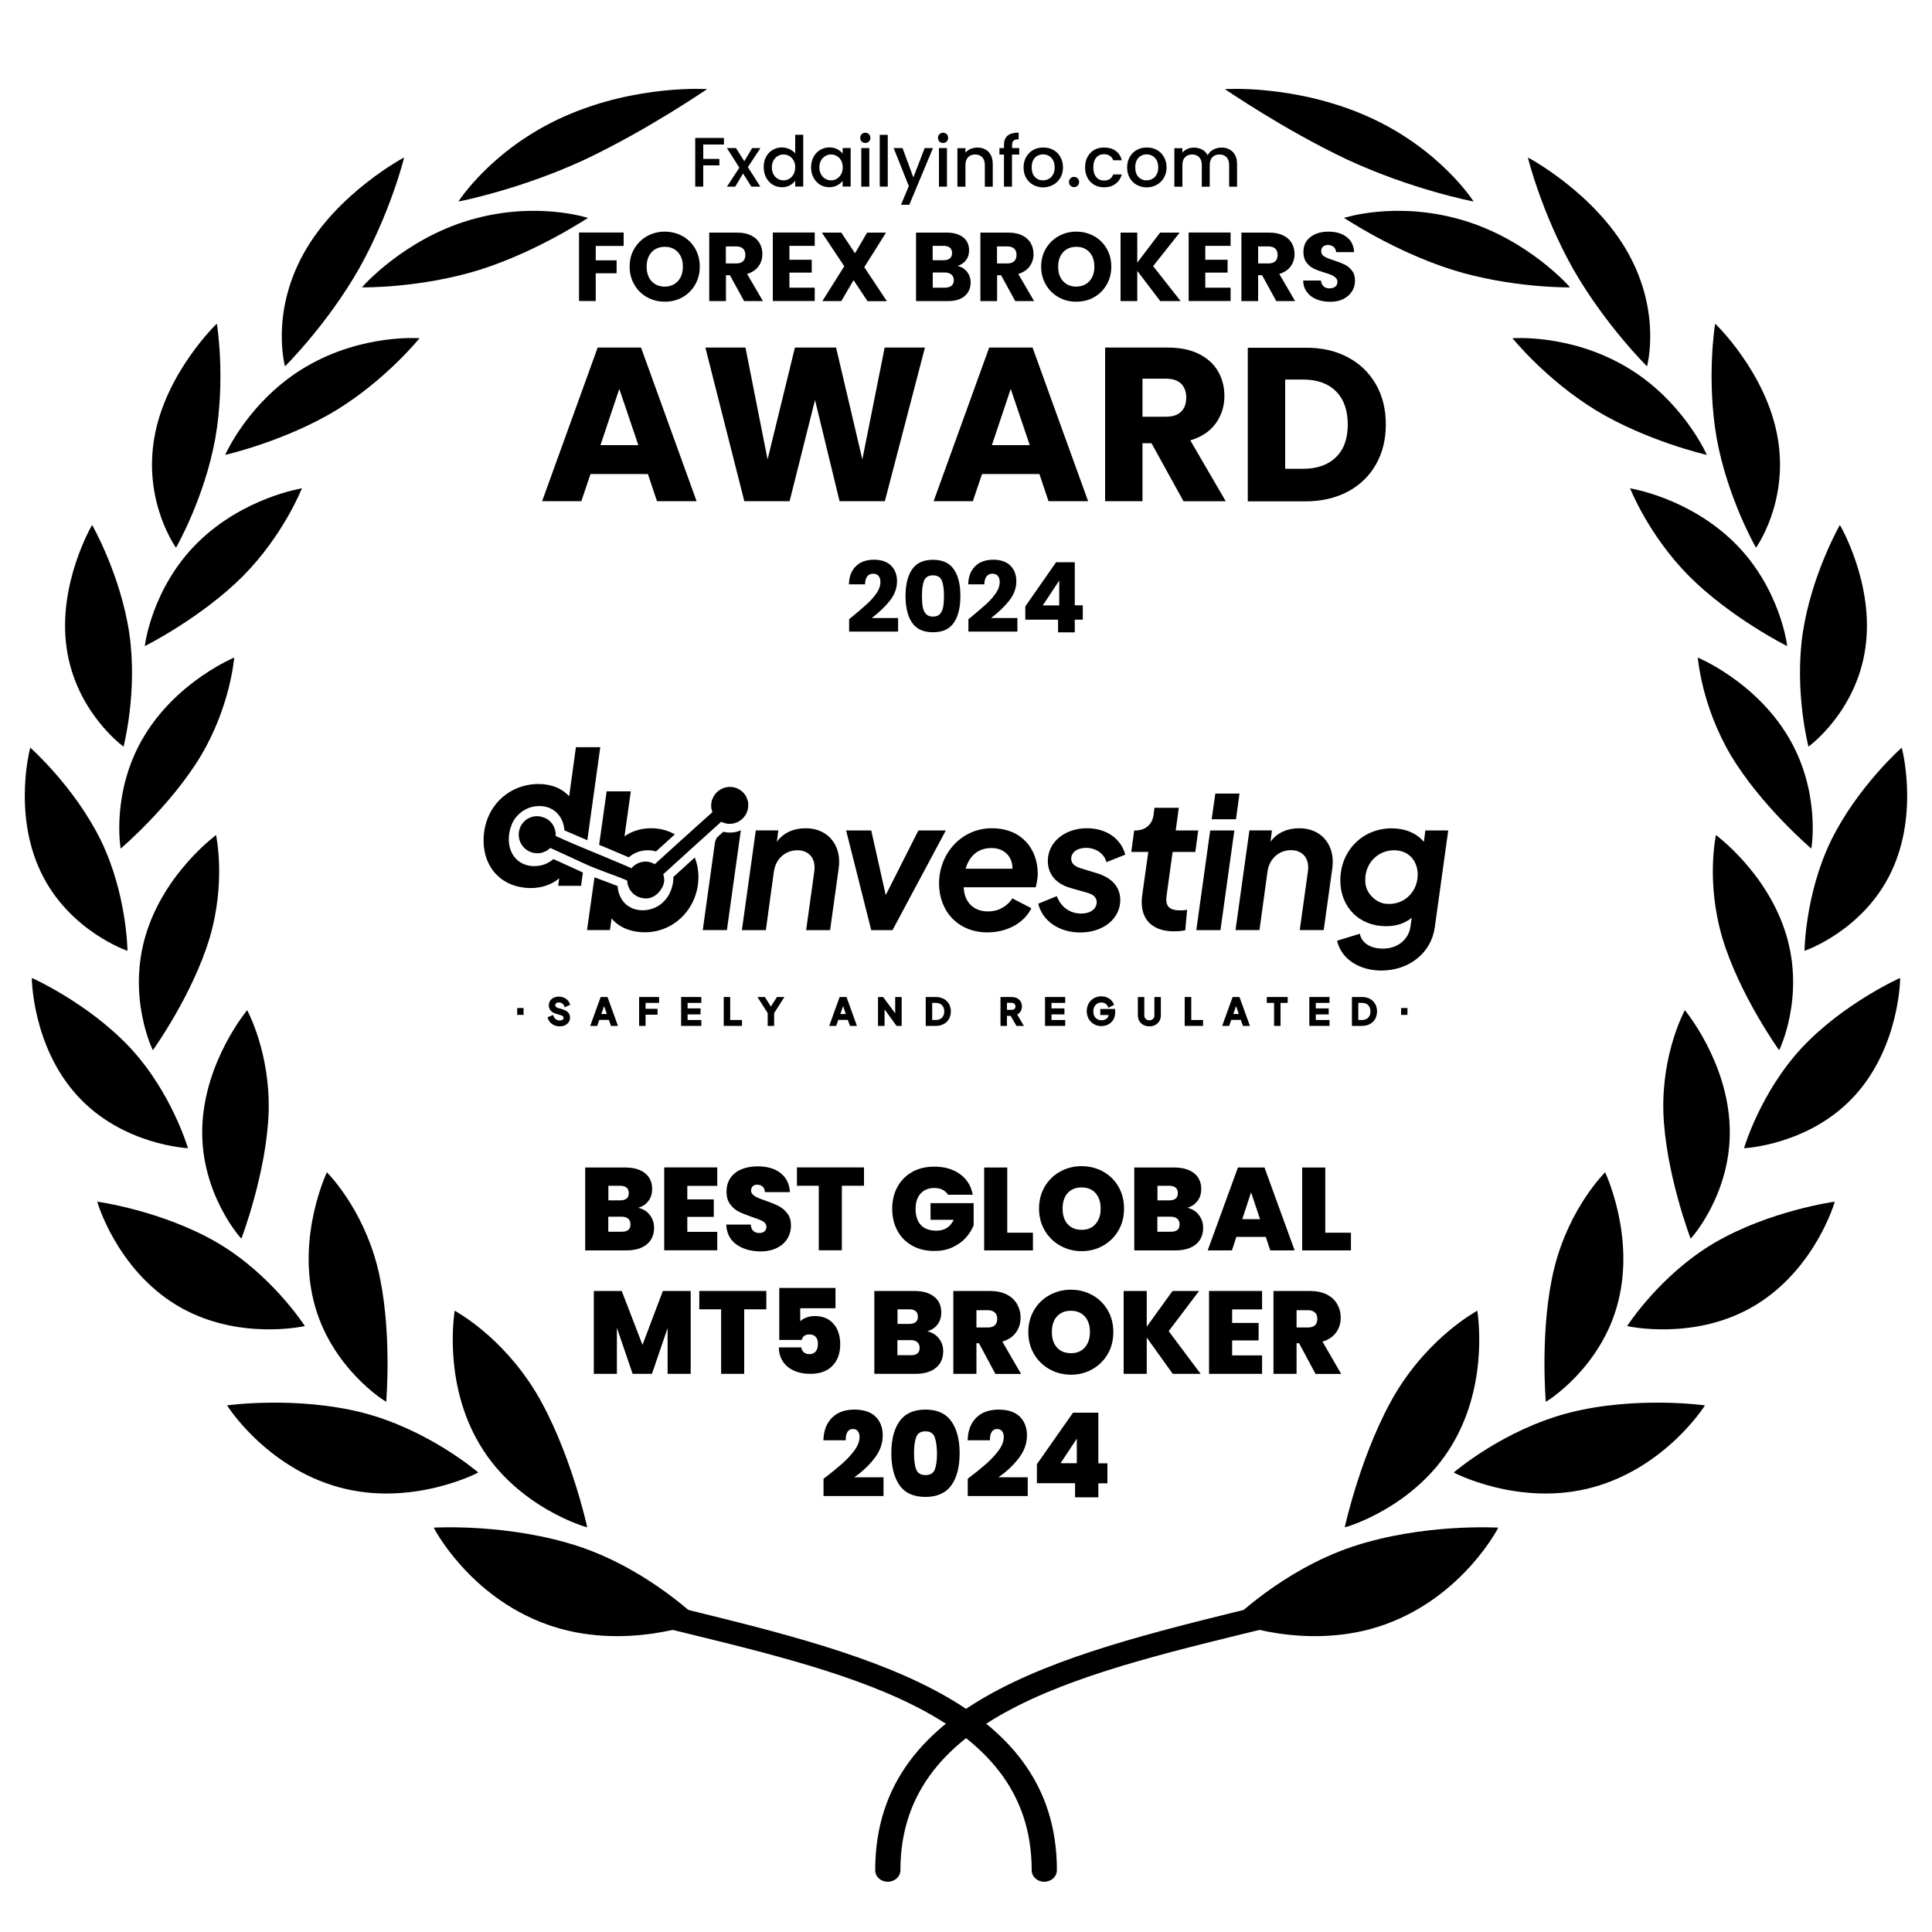 <svg version="1.1" xmlns="http://www.w3.org/2000/svg" xmlns:xlink="http://www.w3.org/1999/xlink"
	x="0px" y="0px"
	viewBox="0 0 200 200" style="enable-background:new 0 0 200 200;" xml:space="preserve">
	
	<g id="Capa_2">
	</g>
	<g id="Capa_1">
		<g>
			<g>
				<g>
					<g>
						<path d="M60.06,160.13c7.28,2.47,12.44,7.66,12.51,7.73c0.07,0-7.95,3.21-16.01,0.28c-8.08-2.93-11.72-10.08-11.66-10
						C44.95,158.14,52.72,157.67,60.06,160.13z" />
						<path d="M49.67,149.55c3.89,6.56,11.18,8.62,11.12,8.55c0-0.03-1.77-8.06-5.33-13.99c-3.6-5.9-8.33-8.37-8.39-8.43
						C47.09,135.64,45.76,143.01,49.67,149.55z" />
						<path d="M37.54,146.24c6.85,1.77,11.9,6.14,11.97,6.19c0.06-0.01-6.85,3.62-14.42,1.53c-7.59-2.08-11.65-8.54-11.58-8.48
						C23.55,145.48,30.64,144.49,37.54,146.24z" />
						<path d="M32.47,134.69c1.71,6.93,7.54,10.49,7.51,10.41c0-0.03,0.66-7.65-0.9-13.93c-1.6-6.26-5.21-9.76-5.24-9.82
						C33.86,121.32,30.75,127.79,32.47,134.69z" />
						<path d="M22.51,128.65c5.69,3.36,9,8.57,9.05,8.62c0.05,0-7.04,1.62-13.28-2.16c-6.25-3.78-8.25-10.78-8.21-10.71
						C10.1,124.4,16.77,125.31,22.51,128.65z" />
						<path d="M20.94,116.69c-0.23,6.88,4.07,11.61,4.05,11.53c0.01-0.03,2.61-6.85,2.82-13.09c0.17-6.23-2.21-10.49-2.22-10.56
						C25.62,104.54,21.16,109.83,20.94,116.69z" />
						<path d="M13.48,108.47c4.3,4.64,5.95,10.32,5.98,10.39c0.05,0.01-6.77-0.29-11.45-5.43c-4.7-5.14-4.73-12.27-4.71-12.19
						C3.32,101.24,9.14,103.84,13.48,108.47z" />
						<path d="M15.09,96.78c-1.96,6.47,0.74,12.01,0.74,11.93c0.02-0.02,4.11-5.74,5.87-11.61c1.73-5.87,0.66-10.59,0.67-10.66
						C22.41,86.42,17.03,90.32,15.09,96.78z" />
						<path d="M10.44,86.99c2.7,5.56,2.75,11.38,2.76,11.44c0.04,0.02-6.06-2.04-8.97-8.15C1.3,84.17,3.13,77.33,3.14,77.4
						C3.16,77.42,7.7,81.43,10.44,86.99z" />
						<path d="M14.93,76.19c-3.47,5.73-2.45,11.72-2.43,11.65c0.02-0.02,5.17-4.4,8.3-9.61c3.09-5.21,3.42-10.1,3.45-10.16
						C24.29,68.05,18.38,70.47,14.93,76.19z" />
						<path d="M13.38,65.52c0.89,6.09-0.58,11.71-0.59,11.77c0.03,0.03-4.94-3.54-5.89-10.19c-0.97-6.66,2.66-12.82,2.64-12.75
						C9.55,54.38,12.45,59.42,13.38,65.52z" />
						<path d="M20.46,56.17c-4.78,4.71-5.5,10.77-5.46,10.71c0.03-0.01,5.84-2.93,10.14-7.23c4.26-4.31,6.07-9.04,6.12-9.1
						C31.3,50.55,25.23,51.47,20.46,56.17z" />
						<path d="M22.29,45.36c-1.11,6.17-4.04,11.29-4.07,11.34c0.03,0.04-3.42-4.7-2.24-11.41c1.16-6.72,6.5-11.84,6.47-11.78
						C22.46,33.54,23.37,39.17,22.29,45.36z" />
						<path d="M31.7,37.95c-5.91,3.45-8.43,9.19-8.38,9.14c0.03-0.01,6.13-1.4,11.43-4.59c5.25-3.21,8.63-7.45,8.69-7.49
						C43.5,35.03,37.6,34.5,31.7,37.95z" />
						<path d="M37.17,27.81c-3.29,5.77-7.62,10.07-7.67,10.11c0.02,0.04-1.54-5.43,1.94-11.69c3.47-6.27,10.44-9.97,10.39-9.92
						C41.84,16.34,40.42,22.01,37.17,27.81z" />
						<path d="M60.54,16.52c-6.71,3.11-13,4.33-13.08,4.34c-0.04,0.05,3.44-5.47,10.97-8.81c7.52-3.34,14.86-2.82,14.77-2.82
						C73.15,9.24,67.21,13.36,60.54,16.52z" />
						<path d="M48.66,22.77c-6.88,2-11.25,7.01-11.18,6.98c0.04,0,6.07,0.09,12.21-1.83c6.09-1.94,11.11-5.35,11.18-5.36
						C60.92,22.58,55.51,20.76,48.66,22.77z" />
					</g>
					<g>
						<path d="M108.1,194.8c-0.72,0-1.3-0.53-1.3-1.19c0-16.51-19.65-20.58-38.87-25.3c-0.69-0.17-1.11-0.82-0.92-1.46
						c0.19-0.63,0.9-1.01,1.6-0.84c20.18,4.96,40.8,9.48,40.8,27.6C109.4,194.27,108.82,194.8,108.1,194.8z" />
					</g>
				</g>
				<g>
					<g>
						<path d="M139.94,160.13c-7.28,2.47-12.44,7.66-12.51,7.73c-0.07,0,7.95,3.21,16.01,0.28c8.08-2.93,11.72-10.08,11.66-10
						C155.05,158.14,147.28,157.67,139.94,160.13z" />
						<path d="M150.33,149.55c-3.89,6.56-11.18,8.62-11.12,8.55c0-0.03,1.77-8.06,5.33-13.99c3.6-5.9,8.33-8.37,8.39-8.43
						C152.91,135.64,154.24,143.01,150.33,149.55z" />
						<path d="M162.46,146.24c-6.85,1.77-11.9,6.14-11.97,6.19c-0.06-0.01,6.85,3.62,14.42,1.53c7.59-2.08,11.65-8.54,11.58-8.48
						C176.45,145.48,169.36,144.49,162.46,146.24z" />
						<path d="M167.53,134.69c-1.71,6.93-7.54,10.49-7.51,10.41c0-0.03-0.66-7.65,0.9-13.93c1.6-6.26,5.21-9.76,5.24-9.82
						C166.14,121.32,169.25,127.79,167.53,134.69z" />
						<path d="M177.49,128.65c-5.69,3.36-9,8.57-9.05,8.62c-0.05,0,7.04,1.62,13.28-2.16c6.25-3.78,8.25-10.78,8.21-10.71
						C189.9,124.4,183.23,125.31,177.49,128.65z" />
						<path d="M179.06,116.69c0.23,6.88-4.07,11.61-4.05,11.53c-0.01-0.03-2.61-6.85-2.82-13.09c-0.17-6.23,2.21-10.49,2.22-10.56
						C174.38,104.54,178.84,109.83,179.06,116.69z" />
						<path d="M186.52,108.47c-4.3,4.64-5.95,10.32-5.98,10.39c-0.05,0.01,6.77-0.29,11.45-5.43c4.7-5.14,4.73-12.27,4.71-12.19
						C196.68,101.24,190.86,103.84,186.52,108.47z" />
						<path d="M184.91,96.78c1.96,6.47-0.74,12.01-0.74,11.93c-0.02-0.02-4.11-5.74-5.87-11.61c-1.73-5.87-0.66-10.59-0.67-10.66
						C177.59,86.42,182.97,90.32,184.91,96.78z" />
						<path d="M189.56,86.99c-2.7,5.56-2.75,11.38-2.76,11.44c-0.04,0.02,6.06-2.04,8.97-8.15c2.93-6.12,1.09-12.96,1.09-12.88
						C196.84,77.42,192.3,81.43,189.56,86.99z" />
						<path d="M185.07,76.19c3.47,5.73,2.45,11.72,2.43,11.65c-0.02-0.02-5.17-4.4-8.3-9.61c-3.09-5.21-3.42-10.1-3.45-10.16
						C175.71,68.05,181.62,70.47,185.07,76.19z" />
						<path d="M186.62,65.52c-0.89,6.09,0.58,11.71,0.59,11.77c-0.03,0.03,4.94-3.54,5.89-10.19c0.97-6.66-2.66-12.82-2.64-12.75
						C190.45,54.38,187.55,59.42,186.62,65.52z" />
						<path d="M179.54,56.17c4.78,4.71,5.5,10.77,5.46,10.71c-0.03-0.01-5.84-2.93-10.14-7.23c-4.26-4.31-6.07-9.04-6.12-9.1
						C168.7,50.55,174.77,51.47,179.54,56.17z" />
						<path d="M177.71,45.36c1.11,6.17,4.04,11.29,4.07,11.34c-0.03,0.04,3.42-4.7,2.24-11.41c-1.16-6.72-6.5-11.84-6.47-11.78
						C177.54,33.54,176.63,39.17,177.71,45.36z" />
						<path d="M168.3,37.95c5.91,3.45,8.43,9.19,8.38,9.14c-0.03-0.01-6.13-1.4-11.43-4.59c-5.25-3.21-8.63-7.45-8.69-7.49
						C156.5,35.03,162.4,34.5,168.3,37.95z" />
						<path d="M162.83,27.81c3.29,5.77,7.62,10.07,7.67,10.11c-0.02,0.04,1.54-5.43-1.94-11.69c-3.47-6.27-10.44-9.97-10.39-9.92
						C158.16,16.34,159.58,22.01,162.83,27.81z" />
						<path d="M139.46,16.52c6.71,3.11,13,4.33,13.08,4.34c0.05,0.05-3.44-5.47-10.97-8.81c-7.52-3.34-14.86-2.82-14.77-2.82
						C126.85,9.24,132.79,13.36,139.46,16.52z" />
						<path d="M151.34,22.77c6.88,2,11.25,7.01,11.18,6.98c-0.04,0-6.07,0.09-12.21-1.83c-6.09-1.94-11.11-5.35-11.18-5.36
						C139.08,22.58,144.49,20.76,151.34,22.77z" />
					</g>
					<g>
						<path d="M91.9,194.8c-0.72,0-1.3-0.53-1.3-1.19c0-18.12,20.62-22.64,40.8-27.6c0.69-0.17,1.41,0.2,1.6,0.84
						c0.19,0.63-0.22,1.29-0.92,1.46c-19.22,4.73-38.87,8.79-38.87,25.3C93.21,194.27,92.62,194.8,91.9,194.8z" />
					</g>
				</g>
			</g>
			<g>
				<path d="M74.94,14.29v0.67h-2.14v1.49h1.67v0.67h-1.67v2.2h-0.83v-5.04H74.94z" />
				<path d="M77.42,17.3l1.29,2.02h-0.93l-0.86-1.36l-0.81,1.36h-0.86l1.29-1.96l-1.29-2.03h0.94l0.86,1.36l0.81-1.36h0.86
				L77.42,17.3z" />
				<path d="M79.3,16.24c0.17-0.31,0.39-0.55,0.68-0.72c0.29-0.17,0.61-0.26,0.96-0.26c0.26,0,0.52,0.06,0.77,0.17
				c0.25,0.11,0.46,0.26,0.61,0.45v-1.93h0.83v5.36h-0.83v-0.6c-0.14,0.19-0.32,0.35-0.56,0.48c-0.24,0.13-0.51,0.19-0.82,0.19
				c-0.35,0-0.67-0.09-0.95-0.26c-0.29-0.18-0.51-0.42-0.68-0.74c-0.17-0.32-0.25-0.68-0.25-1.08
				C79.05,16.91,79.14,16.55,79.3,16.24z M82.15,16.61c-0.11-0.2-0.26-0.36-0.45-0.46c-0.18-0.11-0.38-0.16-0.59-0.16
				s-0.41,0.05-0.59,0.16c-0.18,0.1-0.33,0.26-0.45,0.46c-0.11,0.2-0.17,0.44-0.17,0.71c0,0.28,0.06,0.52,0.17,0.72
				c0.11,0.21,0.26,0.37,0.45,0.47c0.19,0.11,0.38,0.16,0.59,0.16c0.21,0,0.41-0.05,0.59-0.16c0.18-0.11,0.33-0.26,0.45-0.47
				c0.11-0.21,0.17-0.45,0.17-0.72C82.32,17.05,82.27,16.81,82.15,16.61z" />
				<path d="M84.22,16.24c0.17-0.31,0.39-0.55,0.68-0.72c0.29-0.17,0.61-0.26,0.95-0.26c0.31,0,0.59,0.06,0.82,0.18
				c0.23,0.12,0.42,0.28,0.56,0.46v-0.58h0.83v3.99h-0.83v-0.59c-0.14,0.19-0.33,0.35-0.57,0.47c-0.24,0.13-0.52,0.19-0.83,0.19
				c-0.34,0-0.66-0.09-0.94-0.26c-0.29-0.18-0.51-0.42-0.68-0.74c-0.17-0.32-0.25-0.68-0.25-1.08
				C83.97,16.91,84.05,16.55,84.22,16.24z M87.07,16.61c-0.11-0.2-0.26-0.36-0.45-0.46c-0.18-0.11-0.38-0.16-0.59-0.16
				s-0.41,0.05-0.59,0.16c-0.18,0.1-0.33,0.26-0.45,0.46c-0.11,0.2-0.17,0.44-0.17,0.71c0,0.28,0.06,0.52,0.17,0.72
				s0.26,0.37,0.45,0.47c0.19,0.11,0.38,0.16,0.59,0.16c0.21,0,0.41-0.05,0.59-0.16c0.18-0.11,0.33-0.26,0.45-0.47
				c0.11-0.21,0.17-0.45,0.17-0.72C87.24,17.05,87.18,16.81,87.07,16.61z" />
				<path d="M89.2,14.65c-0.1-0.1-0.15-0.23-0.15-0.38S89.1,14,89.2,13.89c0.1-0.1,0.23-0.15,0.38-0.15c0.14,0,0.27,0.05,0.37,0.15
				c0.1,0.1,0.15,0.23,0.15,0.38s-0.05,0.28-0.15,0.38c-0.1,0.1-0.22,0.15-0.37,0.15C89.43,14.8,89.3,14.75,89.2,14.65z
				 M89.99,15.33v3.99h-0.83v-3.99H89.99z" />
				<path d="M91.9,13.96v5.36h-0.83v-5.36H91.9z" />
				<path d="M96.58,15.33l-2.45,5.87h-0.86l0.81-1.94l-1.57-3.93h0.92l1.12,3.04l1.17-3.04H96.58z" />
				<path d="M97.25,14.65c-0.1-0.1-0.15-0.23-0.15-0.38s0.05-0.28,0.15-0.38c0.1-0.1,0.23-0.15,0.38-0.15c0.14,0,0.27,0.05,0.37,0.15
				c0.1,0.1,0.15,0.23,0.15,0.38S98.1,14.55,98,14.65c-0.1,0.1-0.22,0.15-0.37,0.15C97.48,14.8,97.35,14.75,97.25,14.65z
				 M98.03,15.33v3.99h-0.83v-3.99H98.03z" />
				<path
					d="M101.98,15.46c0.25,0.13,0.44,0.32,0.58,0.58c0.14,0.26,0.21,0.57,0.21,0.93v2.36h-0.82v-2.23
				c0-0.36-0.09-0.63-0.27-0.82c-0.18-0.19-0.42-0.29-0.73-0.29c-0.31,0-0.55,0.1-0.74,0.29c-0.18,0.19-0.27,0.47-0.27,0.82v2.23
				h-0.83v-3.99h0.83v0.46c0.14-0.16,0.31-0.29,0.52-0.38c0.21-0.09,0.43-0.14,0.67-0.14C101.45,15.26,101.73,15.33,101.98,15.46z" />
				<path d="M105.5,16h-0.74v3.32h-0.83V16h-0.47v-0.67h0.47v-0.28c0-0.46,0.12-0.79,0.37-1c0.24-0.21,0.63-0.32,1.15-0.32v0.69
				c-0.25,0-0.43,0.05-0.53,0.14c-0.1,0.09-0.15,0.26-0.15,0.49v0.28h0.74V16z" />
				<path d="M106.94,19.13c-0.3-0.17-0.54-0.41-0.72-0.72c-0.17-0.31-0.26-0.67-0.26-1.08c0-0.41,0.09-0.77,0.27-1.08
				c0.18-0.31,0.42-0.56,0.73-0.73c0.31-0.17,0.65-0.25,1.04-0.25s0.73,0.08,1.04,0.25c0.31,0.17,0.55,0.41,0.73,0.73
				c0.18,0.31,0.27,0.67,0.27,1.08s-0.09,0.77-0.28,1.08c-0.18,0.31-0.43,0.56-0.75,0.73c-0.32,0.17-0.67,0.26-1.05,0.26
				C107.59,19.39,107.25,19.3,106.94,19.13z M108.56,18.52c0.19-0.1,0.34-0.25,0.45-0.46c0.12-0.2,0.17-0.45,0.17-0.74
				s-0.06-0.54-0.17-0.74c-0.11-0.2-0.26-0.35-0.44-0.45c-0.18-0.1-0.38-0.15-0.59-0.15c-0.21,0-0.41,0.05-0.59,0.15
				c-0.18,0.1-0.33,0.25-0.43,0.45c-0.11,0.2-0.16,0.45-0.16,0.74c0,0.43,0.11,0.76,0.33,1c0.22,0.23,0.5,0.35,0.83,0.35
				C108.18,18.67,108.37,18.62,108.56,18.52z" />
				<path d="M110.81,19.22c-0.1-0.1-0.15-0.23-0.15-0.38s0.05-0.28,0.15-0.38c0.1-0.1,0.23-0.15,0.38-0.15
				c0.14,0,0.27,0.05,0.37,0.15c0.1,0.1,0.15,0.23,0.15,0.38s-0.05,0.28-0.15,0.38c-0.1,0.1-0.22,0.15-0.37,0.15
				C111.04,19.37,110.91,19.32,110.81,19.22z" />
				<path d="M112.58,16.24c0.17-0.31,0.4-0.55,0.69-0.72c0.29-0.17,0.63-0.25,1.02-0.25c0.48,0,0.88,0.11,1.2,0.34
				c0.32,0.23,0.53,0.56,0.64,0.98h-0.89c-0.07-0.2-0.19-0.35-0.35-0.46c-0.16-0.11-0.36-0.17-0.6-0.17c-0.34,0-0.61,0.12-0.81,0.36
				c-0.2,0.24-0.3,0.57-0.3,1s0.1,0.77,0.3,1.01c0.2,0.24,0.47,0.36,0.81,0.36c0.48,0,0.79-0.21,0.95-0.63h0.89
				c-0.12,0.41-0.33,0.73-0.65,0.97c-0.32,0.24-0.72,0.36-1.19,0.36c-0.38,0-0.72-0.09-1.02-0.26c-0.29-0.17-0.53-0.41-0.69-0.72
				c-0.17-0.31-0.25-0.67-0.25-1.08C112.33,16.91,112.41,16.55,112.58,16.24z" />
				<path d="M117.66,19.13c-0.3-0.17-0.54-0.41-0.72-0.72c-0.17-0.31-0.26-0.67-0.26-1.08c0-0.41,0.09-0.77,0.27-1.08
				c0.18-0.31,0.42-0.56,0.73-0.73c0.31-0.17,0.65-0.25,1.04-0.25s0.73,0.08,1.04,0.25c0.31,0.17,0.55,0.41,0.73,0.73
				c0.18,0.31,0.27,0.67,0.27,1.08s-0.09,0.77-0.28,1.08c-0.18,0.31-0.43,0.56-0.75,0.73c-0.32,0.17-0.67,0.26-1.05,0.26
				C118.31,19.39,117.97,19.3,117.66,19.13z M119.28,18.52c0.19-0.1,0.34-0.25,0.45-0.46c0.12-0.2,0.17-0.45,0.17-0.74
				s-0.06-0.54-0.17-0.74c-0.11-0.2-0.26-0.35-0.44-0.45c-0.18-0.1-0.38-0.15-0.59-0.15c-0.21,0-0.41,0.05-0.59,0.15
				c-0.18,0.1-0.33,0.25-0.43,0.45c-0.11,0.2-0.16,0.45-0.16,0.74c0,0.43,0.11,0.76,0.33,1c0.22,0.23,0.5,0.35,0.83,0.35
				C118.9,18.67,119.1,18.62,119.28,18.52z" />
				<path d="M127.26,15.46c0.25,0.13,0.44,0.32,0.59,0.58c0.14,0.26,0.21,0.57,0.21,0.93v2.36h-0.82v-2.23
				c0-0.36-0.09-0.63-0.27-0.82c-0.18-0.19-0.42-0.29-0.73-0.29s-0.55,0.1-0.74,0.29c-0.18,0.19-0.27,0.47-0.27,0.82v2.23h-0.82
				v-2.23c0-0.36-0.09-0.63-0.27-0.82c-0.18-0.19-0.42-0.29-0.73-0.29c-0.31,0-0.55,0.1-0.74,0.29c-0.18,0.19-0.27,0.47-0.27,0.82
				v2.23h-0.83v-3.99h0.83v0.46c0.14-0.16,0.31-0.29,0.51-0.38c0.21-0.09,0.43-0.14,0.67-0.14c0.32,0,0.6,0.07,0.86,0.2
				c0.25,0.14,0.44,0.33,0.58,0.59c0.12-0.24,0.31-0.43,0.57-0.58c0.26-0.14,0.53-0.21,0.83-0.21
				C126.73,15.26,127.01,15.33,127.26,15.46z" />
			</g>
			<g>
				<path d="M64.56,24.08v1.38h-2.89v1.49h2.16v1.34h-2.16v2.87h-1.73v-7.09H64.56z" />
				<path d="M66.99,30.77c-0.56-0.31-1-0.74-1.32-1.3c-0.33-0.56-0.49-1.18-0.49-1.87c0-0.69,0.16-1.32,0.49-1.87
				c0.33-0.55,0.77-0.98,1.32-1.29c0.56-0.31,1.17-0.46,1.83-0.46s1.28,0.16,1.83,0.46c0.56,0.31,0.99,0.74,1.31,1.29
				c0.32,0.55,0.48,1.18,0.48,1.87c0,0.69-0.16,1.32-0.48,1.87c-0.32,0.56-0.76,0.99-1.31,1.3c-0.55,0.31-1.16,0.46-1.83,0.46
				S67.55,31.08,66.99,30.77z M70.18,29.1c0.34-0.38,0.51-0.88,0.51-1.49c0-0.63-0.17-1.13-0.51-1.5c-0.34-0.37-0.79-0.56-1.36-0.56
				c-0.57,0-1.03,0.19-1.37,0.56c-0.34,0.37-0.51,0.87-0.51,1.5c0,0.63,0.17,1.13,0.51,1.5c0.34,0.37,0.8,0.56,1.37,0.56
				C69.39,29.66,69.84,29.47,70.18,29.1z" />
				<path d="M77.03,31.17l-1.47-2.68h-0.41v2.68h-1.73v-7.09h2.9c0.56,0,1.04,0.1,1.43,0.29c0.39,0.2,0.69,0.46,0.88,0.8
				c0.2,0.34,0.29,0.72,0.29,1.14c0,0.47-0.13,0.89-0.4,1.26c-0.27,0.37-0.66,0.63-1.18,0.79l1.64,2.81H77.03z M75.14,27.27h1.07
				c0.32,0,0.55-0.08,0.71-0.23c0.16-0.15,0.24-0.37,0.24-0.66c0-0.27-0.08-0.48-0.24-0.64c-0.16-0.15-0.4-0.23-0.71-0.23h-1.07
				V27.27z" />
				<path d="M81.72,25.46v1.43h2.31v1.33h-2.31v1.56h2.62v1.38H80v-7.09h4.34v1.38H81.72z" />
				<path
					d="M89.8,31.17L88.36,29l-1.27,2.17h-1.96l2.27-3.61l-2.32-3.48h2.01l1.42,2.14l1.25-2.14h1.96l-2.25,3.58l2.34,3.52H89.8z" />
				<path d="M100.11,28.14c0.25,0.32,0.37,0.69,0.37,1.1c0,0.59-0.21,1.06-0.62,1.41c-0.41,0.35-0.99,0.52-1.73,0.52h-3.3v-7.09h3.19
				c0.72,0,1.28,0.17,1.69,0.49c0.41,0.33,0.61,0.78,0.61,1.34c0,0.42-0.11,0.76-0.33,1.04c-0.22,0.28-0.51,0.47-0.87,0.58
				C99.53,27.62,99.86,27.82,100.11,28.14z M96.55,26.94h1.13c0.28,0,0.5-0.06,0.65-0.19c0.15-0.12,0.23-0.31,0.23-0.55
				c0-0.24-0.08-0.43-0.23-0.56c-0.15-0.13-0.37-0.19-0.65-0.19h-1.13V26.94z M98.5,29.58c0.16-0.13,0.24-0.32,0.24-0.57
				c0-0.25-0.08-0.44-0.25-0.59c-0.17-0.14-0.39-0.21-0.68-0.21h-1.25v1.57h1.27C98.11,29.77,98.34,29.71,98.5,29.58z" />
				<path d="M105.1,31.17l-1.47-2.68h-0.41v2.68h-1.73v-7.09h2.9c0.56,0,1.04,0.1,1.43,0.29c0.39,0.2,0.69,0.46,0.88,0.8
				c0.2,0.34,0.29,0.72,0.29,1.14c0,0.47-0.13,0.89-0.4,1.26c-0.27,0.37-0.66,0.63-1.18,0.79l1.64,2.81H105.1z M103.21,27.27h1.07
				c0.32,0,0.55-0.08,0.71-0.23c0.16-0.15,0.24-0.37,0.24-0.66c0-0.27-0.08-0.48-0.24-0.64c-0.16-0.15-0.4-0.23-0.71-0.23h-1.07
				V27.27z" />
				<path d="M109.59,30.77c-0.56-0.31-1-0.74-1.32-1.3c-0.33-0.56-0.49-1.18-0.49-1.87c0-0.69,0.16-1.32,0.49-1.87
				c0.33-0.55,0.77-0.98,1.32-1.29c0.56-0.31,1.17-0.46,1.83-0.46c0.67,0,1.28,0.16,1.83,0.46c0.56,0.31,0.99,0.74,1.31,1.29
				c0.32,0.55,0.48,1.18,0.48,1.87c0,0.69-0.16,1.32-0.48,1.87c-0.32,0.56-0.76,0.99-1.31,1.3c-0.55,0.31-1.16,0.46-1.83,0.46
				C110.75,31.24,110.14,31.08,109.59,30.77z M112.78,29.1c0.34-0.38,0.51-0.88,0.51-1.49c0-0.63-0.17-1.13-0.51-1.5
				c-0.34-0.37-0.79-0.56-1.36-0.56c-0.57,0-1.03,0.19-1.37,0.56c-0.34,0.37-0.51,0.87-0.51,1.5c0,0.63,0.17,1.13,0.51,1.5
				c0.34,0.37,0.8,0.56,1.37,0.56C111.98,29.66,112.44,29.47,112.78,29.1z" />
				<path
					d="M120.11,31.17l-2.38-3.13v3.13H116v-7.09h1.73v3.11l2.36-3.11h2.03l-2.75,3.47l2.85,3.62H120.11z" />
				<path d="M124.77,25.46v1.43h2.31v1.33h-2.31v1.56h2.62v1.38h-4.34v-7.09h4.34v1.38H124.77z" />
				<path d="M132.12,31.17l-1.47-2.68h-0.41v2.68h-1.73v-7.09h2.9c0.56,0,1.04,0.1,1.43,0.29c0.39,0.2,0.69,0.46,0.88,0.8
				c0.2,0.34,0.29,0.72,0.29,1.14c0,0.47-0.13,0.89-0.4,1.26c-0.27,0.37-0.66,0.63-1.18,0.79l1.64,2.81H132.12z M130.24,27.27h1.07
				c0.32,0,0.55-0.08,0.71-0.23c0.16-0.15,0.24-0.37,0.24-0.66c0-0.27-0.08-0.48-0.24-0.64c-0.16-0.15-0.4-0.23-0.71-0.23h-1.07
				V27.27z" />
				<path d="M136.27,30.98c-0.41-0.17-0.74-0.42-0.98-0.75c-0.25-0.33-0.38-0.73-0.39-1.19h1.84c0.03,0.26,0.12,0.46,0.27,0.6
				c0.15,0.14,0.36,0.21,0.61,0.21c0.26,0,0.46-0.06,0.61-0.18c0.15-0.12,0.22-0.28,0.22-0.49c0-0.18-0.06-0.32-0.18-0.43
				c-0.12-0.11-0.26-0.21-0.43-0.28c-0.17-0.07-0.42-0.16-0.73-0.25c-0.46-0.14-0.83-0.28-1.12-0.42c-0.29-0.14-0.54-0.35-0.75-0.63
				c-0.21-0.28-0.31-0.64-0.31-1.08c0-0.66,0.24-1.18,0.72-1.55c0.48-0.37,1.1-0.56,1.87-0.56c0.78,0,1.41,0.19,1.89,0.56
				c0.48,0.37,0.73,0.89,0.77,1.56h-1.87c-0.01-0.23-0.1-0.41-0.25-0.54c-0.15-0.13-0.35-0.2-0.6-0.2c-0.21,0-0.38,0.06-0.5,0.17
				c-0.13,0.11-0.19,0.27-0.19,0.48c0,0.23,0.11,0.41,0.32,0.54c0.22,0.13,0.55,0.27,1.01,0.41c0.46,0.15,0.83,0.3,1.12,0.44
				c0.29,0.14,0.53,0.35,0.74,0.62c0.21,0.27,0.31,0.62,0.31,1.04c0,0.4-0.1,0.77-0.31,1.1c-0.21,0.33-0.5,0.59-0.89,0.79
				c-0.39,0.2-0.85,0.29-1.38,0.29C137.14,31.24,136.68,31.15,136.27,30.98z" />
			</g>
			<g>
				<path d="M67.07,49.07h-5.94l-0.95,2.81h-4.06l5.75-15.9h4.49l5.75,15.9h-4.1L67.07,49.07z M66.08,46.08l-1.97-5.82l-1.95,5.82
				H66.08z" />
				<path d="M95.75,35.98l-4.15,15.9h-4.69l-2.54-10.47l-2.63,10.47h-4.69l-4.03-15.9h4.15l2.29,11.58l2.83-11.58h4.26l2.72,11.58
				l2.31-11.58H95.75z" />
				<path d="M107.6,49.07h-5.94l-0.95,2.81h-4.06l5.75-15.9h4.49l5.75,15.9h-4.1L107.6,49.07z M106.6,46.08l-1.97-5.82l-1.95,5.82
				H106.6z" />
				<path d="M122.51,51.88l-3.31-6h-0.93v6h-3.87v-15.9h6.5c1.25,0,2.32,0.22,3.21,0.66c0.88,0.44,1.54,1.04,1.98,1.8
				c0.44,0.76,0.66,1.61,0.66,2.55c0,1.06-0.3,2-0.89,2.83c-0.6,0.83-1.48,1.42-2.64,1.77l3.67,6.3H122.51z M118.27,43.14h2.4
				c0.71,0,1.24-0.17,1.6-0.52c0.35-0.35,0.53-0.84,0.53-1.47c0-0.6-0.18-1.08-0.53-1.43c-0.36-0.35-0.89-0.52-1.6-0.52h-2.4V43.14z
				" />
				<path d="M139.52,36.98c1.25,0.66,2.22,1.6,2.91,2.8c0.69,1.2,1.03,2.59,1.03,4.16c0,1.56-0.34,2.94-1.03,4.15
				c-0.69,1.21-1.66,2.14-2.92,2.81c-1.26,0.66-2.72,1-4.38,1h-5.96v-15.9h5.96C136.8,35.98,138.26,36.31,139.52,36.98z
				 M138.3,47.33c0.82-0.8,1.22-1.93,1.22-3.4c0-1.46-0.41-2.61-1.22-3.42c-0.82-0.82-1.96-1.22-3.42-1.22h-1.84v9.24h1.84
				C136.34,48.53,137.48,48.13,138.3,47.33z" />
			</g>
			<g>
				<g>
					<path d="M88.23,63.83c0.66-0.55,1.18-0.99,1.56-1.34s0.7-0.72,0.96-1.1c0.26-0.38,0.39-0.76,0.39-1.12
					c0-0.28-0.06-0.49-0.19-0.65c-0.13-0.15-0.32-0.23-0.58-0.23c-0.26,0-0.46,0.1-0.6,0.29c-0.14,0.19-0.22,0.46-0.22,0.81h-1.67
					c0.01-0.57,0.14-1.05,0.37-1.43c0.23-0.38,0.54-0.67,0.92-0.85c0.38-0.18,0.8-0.27,1.27-0.27c0.8,0,1.41,0.21,1.81,0.62
					c0.41,0.41,0.61,0.95,0.61,1.61c0,0.72-0.25,1.39-0.74,2.01c-0.49,0.62-1.12,1.22-1.88,1.8h2.73v1.4h-5.07v-1.28
					C88.14,63.9,88.25,63.82,88.23,63.83z" />
					<path d="M94.41,58.95c0.45-0.67,1.17-1,2.17-1c1,0,1.72,0.33,2.17,1c0.45,0.67,0.67,1.58,0.67,2.74c0,1.17-0.22,2.09-0.67,2.76
					c-0.45,0.67-1.17,1-2.17,1c-1,0-1.72-0.33-2.17-1c-0.45-0.67-0.67-1.59-0.67-2.76C93.74,60.52,93.97,59.61,94.41,58.95z
					 M97.5,60.11c-0.15-0.37-0.45-0.55-0.92-0.55c-0.46,0-0.77,0.18-0.92,0.55c-0.15,0.37-0.22,0.89-0.22,1.57
					c0,0.46,0.03,0.84,0.08,1.14c0.05,0.3,0.16,0.54,0.33,0.73c0.17,0.19,0.41,0.28,0.73,0.28c0.32,0,0.57-0.09,0.73-0.28
					c0.17-0.19,0.27-0.43,0.33-0.73c0.05-0.3,0.08-0.68,0.08-1.14C97.72,61,97.65,60.48,97.5,60.11z" />
					<path d="M100.58,63.83c0.66-0.55,1.18-0.99,1.56-1.34s0.7-0.72,0.96-1.1c0.26-0.38,0.39-0.76,0.39-1.12
					c0-0.28-0.06-0.49-0.19-0.65c-0.13-0.15-0.32-0.23-0.58-0.23c-0.26,0-0.46,0.1-0.6,0.29s-0.22,0.46-0.22,0.81h-1.67
					c0.01-0.57,0.14-1.05,0.37-1.43c0.23-0.38,0.54-0.67,0.92-0.85c0.38-0.18,0.8-0.27,1.27-0.27c0.8,0,1.41,0.21,1.81,0.62
					c0.41,0.41,0.61,0.95,0.61,1.61c0,0.72-0.25,1.39-0.74,2.01c-0.49,0.62-1.12,1.22-1.88,1.8h2.73v1.4h-5.07v-1.28
					C100.5,63.9,100.6,63.82,100.58,63.83z" />
					<path
						d="M106.14,64.16v-1.39l3.19-4.57h1.93v4.46h0.83v1.49h-0.83v1.31h-1.73v-1.31H106.14z M109.65,60.1l-1.7,2.57h1.7V60.1z" />
				</g>
			</g>
			<g>
				<rect x="53.54" y="104.35" width="0.66" height="0.71" />
				<path d="M57.85,103.77c0.27,0,0.47,0.14,0.56,0.39l0.04,0.11l0.57-0.25l-0.03-0.1c-0.16-0.46-0.61-0.75-1.15-0.75
				c-0.6,0-1.03,0.38-1.03,0.9c0,0.41,0.27,0.73,0.73,0.87l0.53,0.16c0.22,0.07,0.27,0.16,0.27,0.28c0,0.19-0.21,0.26-0.39,0.26
				c-0.31,0-0.54-0.16-0.65-0.46l-0.04-0.11l-0.58,0.24l0.03,0.1c0.17,0.51,0.65,0.84,1.22,0.84c0.63,0,1.08-0.37,1.08-0.9
				c0-0.42-0.26-0.71-0.76-0.86l-0.5-0.15c-0.18-0.05-0.27-0.15-0.27-0.29C57.49,103.88,57.63,103.77,57.85,103.77z" />
				<path d="M62.18,103.21l-1.08,2.99h0.72l0.22-0.62h0.99l0.22,0.62h0.72l-1.08-2.99H62.18z M62.82,104.97h-0.57l0.29-0.82
				L62.82,104.97z" />
				<polygon points="66.16,106.2 66.83,106.2 66.83,105.04 68.07,105.04 68.07,104.43 66.83,104.43 66.83,103.82 68.23,103.82 
				68.23,103.21 66.16,103.21 			" />
				<polygon points="70.51,106.2 72.6,106.2 72.6,105.59 71.18,105.59 71.18,105.01 72.52,105.01 72.52,104.39 71.18,104.39 
				71.18,103.82 72.6,103.82 72.6,103.21 70.51,103.21 			" />
				<polygon points="75.59,103.21 74.92,103.21 74.92,106.2 76.81,106.2 76.81,105.59 75.59,105.59 			" />
				<polygon points="79.8,104.2 79.18,103.21 78.41,103.21 79.47,104.87 79.47,106.2 80.14,106.2 80.14,104.87 81.2,103.21 
				80.43,103.21 			" />
				<path d="M86.92,103.21l-1.08,2.99h0.72l0.22-0.62h0.99l0.22,0.62h0.72l-1.08-2.99H86.92z M87.56,104.97h-0.57l0.29-0.82
				L87.56,104.97z" />
				<polygon points="92.67,104.9 91.42,103.21 90.89,103.21 90.89,106.2 91.57,106.2 91.57,104.49 92.81,106.2 93.34,106.2 
				93.34,103.21 92.67,103.21 			" />
				<path d="M96.87,103.21h-1.04v2.99h1.04c0.93,0,1.56-0.6,1.56-1.5C98.43,103.81,97.8,103.21,96.87,103.21z M97.75,104.7
				c0,0.55-0.34,0.89-0.88,0.89H96.5v-1.77h0.38C97.42,103.82,97.75,104.16,97.75,104.7z" />
				<path d="M105.79,104.19c0-0.59-0.42-0.98-1.08-0.98h-1.14v2.99h0.67v-1.04h0.38l0.6,1.04h0.77l-0.69-1.18
				C105.61,104.86,105.79,104.56,105.79,104.19z M105.12,104.18c0,0.23-0.15,0.36-0.4,0.36h-0.48v-0.73h0.48
				C104.97,103.82,105.12,103.96,105.12,104.18z" />
				<polygon points="108.18,106.2 110.27,106.2 110.27,105.59 108.85,105.59 108.85,105.01 110.19,105.01 110.19,104.39 
				108.85,104.39 108.85,103.82 110.27,103.82 110.27,103.21 108.18,103.21 			" />
				<path d="M113.91,105.07h0.86c-0.05,0.33-0.35,0.55-0.74,0.55c-0.51,0-0.85-0.37-0.85-0.92c0-0.55,0.34-0.92,0.84-0.92
				c0.32,0,0.56,0.16,0.67,0.43l0.04,0.11l0.6-0.29l-0.04-0.1c-0.15-0.39-0.6-0.79-1.28-0.79c-0.88,0-1.51,0.65-1.51,1.54
				c0,0.88,0.65,1.54,1.52,1.54c0.71,0,1.42-0.48,1.42-1.4v-0.37h-1.54V105.07z" />
				<path d="M119.51,105.11c0,0.3-0.21,0.51-0.53,0.51c-0.31,0-0.52-0.2-0.52-0.51v-1.9h-0.67v1.92c0,0.65,0.5,1.12,1.19,1.12
				s1.19-0.47,1.19-1.12v-1.92h-0.67V105.11z" />
				<polygon
					points="123.32,103.21 122.64,103.21 122.64,106.2 124.54,106.2 124.54,105.59 123.32,105.59 			" />
				<path d="M127.6,103.21l-1.08,2.99h0.72l0.22-0.62h0.99l0.22,0.62h0.72l-1.08-2.99H127.6z M128.24,104.97h-0.57l0.29-0.82
				L128.24,104.97z" />
				<polygon points="131.14,103.82 131.89,103.82 131.89,106.2 132.56,106.2 132.56,103.82 133.3,103.82 133.3,103.21 131.14,103.21 
							" />
				<polygon points="135.54,106.2 137.63,106.2 137.63,105.59 136.21,105.59 136.21,105.01 137.55,105.01 137.55,104.39 
				136.21,104.39 136.21,103.82 137.63,103.82 137.63,103.21 135.54,103.21 			" />
				<path d="M140.99,103.21h-1.04v2.99h1.04c0.93,0,1.56-0.6,1.56-1.5C142.55,103.81,141.92,103.21,140.99,103.21z M141.87,104.7
				c0,0.55-0.34,0.89-0.88,0.89h-0.38v-1.77H141C141.54,103.82,141.87,104.16,141.87,104.7z" />
				<rect x="145.04" y="104.35" width="0.66" height="0.71" />
			</g>
			<path d="M57.29,88.93c-0.53,0.46-1.2,0.73-1.98,0.73c-1.57,0-2.64-1.14-2.64-2.77c0-0.53,0.1-1.02,0.28-1.47
			c0.02-0.06,0.05-0.12,0.07-0.17c0-0.01,0.01-0.02,0.01-0.03c0.11-0.25,0.26-0.48,0.44-0.68c0.57-0.68,1.4-1.1,2.37-1.1
			c1.47,0,2.49,1.06,2.59,2.52c0.75,0.33,1.56,0.68,2.37,1.02l1.34-9.63h-2.52l-0.7,5.08c-0.72-0.8-1.82-1.27-3.17-1.27
			c-3.11,0-5.69,2.39-5.69,5.86c0,2.88,1.97,4.91,4.89,4.91c1.1,0,2.16-0.34,2.94-1.01l-0.11,0.78h2.37l0.19-1.38
			c-0.03-0.01-0.06-0.03-0.09-0.04C59.22,89.81,58.18,89.33,57.29,88.93z" />
			<path d="M65.09,88.75c0.52-0.46,1.2-0.73,1.97-0.73c0.3,0,0.59,0.04,0.85,0.12c0.6-0.54,1.27-1.15,1.95-1.77
			c-0.71-0.4-1.54-0.63-2.46-0.63c-1.06,0-1.99,0.3-2.75,0.83l0.65-4.65h-2.5l-0.78,5.54c0.19,0.08,0.38,0.16,0.57,0.23
			C63.49,88.08,64.36,88.44,65.09,88.75z" />
			<path d="M69.71,90.8c0,0.19-0.02,0.37-0.04,0.55c0,0.02-0.01,0.04-0.01,0.06c-0.01,0.04-0.01,0.08-0.02,0.12
			c-0.01,0.07-0.03,0.14-0.05,0.21c-0.36,1.44-1.53,2.49-3.07,2.49c-1.47,0-2.48-1.01-2.59-2.51c-0.35-0.14-0.75-0.29-1.16-0.44
			c-0.4-0.15-0.82-0.3-1.23-0.46l-0.77,5.46h2.37l0.17-1.21c0.72,0.91,1.99,1.44,3.45,1.44c3.11,0,5.54-2.58,5.54-5.73
			c0-0.72-0.13-1.4-0.38-2.01c-0.78,0.7-1.55,1.41-2.22,2.02C69.71,90.79,69.71,90.8,69.71,90.8z" />
			<path d="M83.4,85.74c-1.23,0-2.3,0.46-2.98,1.4l0.15-1.18h-2.33L76.8,96.29h2.48l0.83-6.05c0.19-1.35,1.19-2.22,2.43-2.22
			c1.21,0,1.93,0.85,1.76,2.16l-0.85,6.11h2.48l0.89-6.39C87.16,87.54,85.75,85.74,83.4,85.74z" />
			<polygon points="95.07,85.97 91.69,92.66 90.19,85.97 87.59,85.97 90.19,96.29 92.39,96.29 97.91,85.97 		" />
			<path
				d="M102.67,85.74c-3.11,0-5.46,2.58-5.46,5.73c0,2.84,1.95,5.05,5.01,5.05c2.09,0,3.81-1.01,4.55-2.5l-1.97-1.02
			c-0.51,0.78-1.37,1.35-2.52,1.35c-1.46,0-2.45-0.91-2.52-2.5h7.46c0.11-0.47,0.21-0.97,0.21-1.42
			C107.41,87.83,105.72,85.74,102.67,85.74z M99.96,89.93c0.38-1.27,1.21-2.14,2.69-2.14c1.31,0,2.18,0.89,2.16,2.14H99.96z" />
			<path d="M112.42,87.77c1.01,0,1.88,0.57,2.12,1.48l1.95-0.78c-0.46-1.69-1.99-2.73-3.98-2.73c-2.31,0-4.04,1.46-4.04,3.38
			c0,1.37,0.83,2.37,2.37,2.81l1.65,0.47c0.53,0.13,1.04,0.4,1.04,0.99c0,0.66-0.59,1.18-1.61,1.18c-1.18,0-2.09-0.68-2.52-1.8
			l-1.92,0.78c0.42,1.78,2.16,2.98,4.34,2.98c2.43,0,4.15-1.46,4.15-3.36c0-1.33-0.85-2.3-2.41-2.77l-1.59-0.49
			c-0.59-0.17-1.08-0.44-1.08-1.02C110.9,88.21,111.53,87.77,112.42,87.77z" />
			<path d="M121.39,88.19h2.35l0.3-2.22h-2.33l0.32-2.35h-2.52l-0.09,0.72c-0.13,1.02-0.87,1.63-1.88,1.63h-0.13l-0.3,2.22h1.76
			l-0.63,4.5c-0.32,2.31,0.89,3.72,3.28,3.72c0.32,0,0.82-0.02,1.18-0.11l0.19-2.12c-0.3,0.06-0.51,0.06-0.74,0.06
			c-1.18,0-1.54-0.49-1.38-1.56L121.39,88.19z" />
			<polygon points="128.31,82.15 125.81,82.15 125.43,84.81 127.95,84.81 		" />
			<polygon points="123.84,96.29 126.34,96.29 127.78,85.97 125.28,85.97 		" />
			<path d="M134.5,85.74c-1.23,0-2.3,0.46-2.98,1.4l0.15-1.18h-2.33l-1.44,10.32h2.48l0.83-6.05c0.19-1.35,1.19-2.22,2.43-2.22
			c1.21,0,1.93,0.85,1.76,2.16l-0.85,6.11h2.48l0.89-6.39C138.25,87.54,136.85,85.74,134.5,85.74z" />
			<path d="M147.55,85.97l-0.15,1.18c-0.76-0.91-1.95-1.4-3.34-1.4c-3,0-5.31,2.31-5.31,5.39c0,2.77,1.97,4.74,4.72,4.74
			c1.04,0,1.95-0.28,2.67-0.87l-0.13,0.91c-0.19,1.37-1.37,2.28-2.83,2.28c-1.35,0-2.22-0.59-2.41-1.54l-2.35,0.72
			c0.38,1.82,2.22,3.09,4.57,3.09c2.92,0,5.18-1.86,5.54-4.48l1.39-10.02H147.55z M143.39,93.55c-0.97-0.12-1.9-1.05-2.03-2.01
			c-0.26-1.95,1.13-3.52,2.95-3.52c1.5,0,2.45,1.06,2.45,2.54C146.75,92.32,145.33,93.79,143.39,93.55z" />
			<path d="M76.22,86.11c-0.22,0.06-0.45,0.08-0.67,0.08c-0.22,0-0.45-0.03-0.66-0.08c-0.01,0-0.02,0.01-0.03,0.01
			c-0.19,0.17-0.41,0.37-0.64,0.58c-0.11,0.18-0.19,0.38-0.22,0.6l-1.25,8.98h2.5l1.44-10.32h-0.03
			C76.52,86.03,76.37,86.08,76.22,86.11z" />
			<path d="M77.46,83.18c-0.01-0.13-0.04-0.25-0.08-0.37c0-0.01-0.01-0.03-0.01-0.04c-0.04-0.11-0.09-0.22-0.14-0.33
			c-0.01-0.01-0.02-0.03-0.02-0.04c-0.06-0.1-0.13-0.19-0.2-0.28c-0.01-0.01-0.02-0.03-0.04-0.04c-0.08-0.08-0.16-0.16-0.25-0.23
			c-0.01-0.01-0.03-0.02-0.05-0.03c-0.09-0.07-0.19-0.13-0.3-0.18c-0.02-0.01-0.03-0.01-0.05-0.02c-0.11-0.05-0.22-0.09-0.34-0.11
			c-0.01,0-0.03-0.01-0.04-0.01c-0.12-0.03-0.25-0.04-0.38-0.04c-0.07,0-0.14,0-0.21,0.01c0,0,0,0,0,0
			c-0.19,0.02-0.37,0.07-0.54,0.14c-0.34,0.15-0.64,0.39-0.85,0.7c-0.1,0.15-0.19,0.32-0.25,0.5c-0.07,0.23-0.1,0.45-0.09,0.66
			c0.01,0.21,0.06,0.41,0.13,0.6c-0.5,0.45-1.11,1-1.76,1.58c-0.41,0.37-0.84,0.76-1.27,1.15c-0.01,0.01-0.02,0.02-0.03,0.02
			c-0.03,0.03-0.06,0.06-0.1,0.09c-0.65,0.58-1.28,1.16-1.86,1.69c-0.34,0.3-0.66,0.6-0.94,0.86v0c-0.28-0.16-0.61-0.27-0.96-0.27
			c-0.29,0-0.57,0.07-0.82,0.19c-0.25,0.12-0.47,0.29-0.64,0.5v0c-0.27-0.12-0.58-0.26-0.91-0.4c-0.75-0.32-1.65-0.69-2.59-1.08
			c-0.39-0.16-0.78-0.32-1.18-0.49c-0.78-0.32-1.56-0.65-2.3-0.98c-0.3-0.13-0.59-0.26-0.87-0.39c0-0.04,0.01-0.08,0.01-0.13
			c0-0.12-0.01-0.24-0.04-0.36c0-0.02,0-0.03-0.01-0.05c-0.02-0.11-0.06-0.21-0.1-0.32c-0.01-0.02-0.02-0.04-0.02-0.05
			c-0.04-0.1-0.1-0.19-0.15-0.28c-0.01-0.01-0.02-0.03-0.03-0.04c-0.06-0.09-0.13-0.18-0.21-0.26c0,0,0,0,0,0
			c-0.08-0.08-0.17-0.15-0.26-0.21c-0.01-0.01-0.02-0.02-0.04-0.03c-0.09-0.06-0.19-0.11-0.29-0.15c-0.02-0.01-0.04-0.02-0.06-0.02
			c-0.1-0.04-0.21-0.07-0.31-0.1c-0.02,0-0.04-0.01-0.05-0.01c-0.11-0.02-0.23-0.04-0.35-0.04c-0.05,0-0.1,0-0.15,0.01
			c-0.02,0-0.05,0-0.07,0c-0.08,0.01-0.15,0.02-0.23,0.04c0,0,0,0,0,0c-0.09,0.02-0.17,0.05-0.25,0.08
			c-0.08,0.03-0.16,0.07-0.24,0.11c-0.46,0.26-0.81,0.71-0.92,1.23c-0.11,0.47-0.04,0.92,0.15,1.3c0.03,0.06,0.07,0.12,0.1,0.18
			c0.34,0.53,0.94,0.89,1.62,0.89c0.26,0,0.51-0.05,0.74-0.15c0.23-0.1,0.43-0.23,0.61-0.4c0.29,0.13,0.6,0.28,0.94,0.43
			c0.79,0.36,1.68,0.77,2.59,1.19v0c0.05,0.02,0.1,0.05,0.15,0.07c0.31,0.14,0.66,0.29,1.02,0.43c0.78,0.31,1.61,0.6,2.31,0.87
			c0.35,0.13,0.66,0.26,0.91,0.37c0.02,0.01,0.03,0.01,0.04,0.02c0,0.13,0.02,0.27,0.05,0.39c0.01,0.04,0.03,0.08,0.04,0.12
			c0.03,0.08,0.05,0.17,0.09,0.24c0.02,0.05,0.05,0.09,0.07,0.13c0.04,0.07,0.07,0.13,0.12,0.19c0.03,0.04,0.07,0.08,0.1,0.12
			c0.05,0.05,0.1,0.11,0.15,0.16c0.04,0.04,0.08,0.07,0.13,0.1c0.06,0.04,0.11,0.09,0.17,0.12c0.05,0.03,0.1,0.05,0.15,0.08
			c0.06,0.03,0.13,0.06,0.2,0.08c0.05,0.02,0.11,0.04,0.16,0.05c0.07,0.02,0.14,0.03,0.21,0.04c0.06,0.01,0.12,0.01,0.18,0.02
			c0.11,0.01,0.23,0.01,0.34-0.01c0.11-0.01,0.23-0.04,0.33-0.08c0.11-0.04,0.21-0.09,0.31-0.15c0.2-0.12,0.37-0.27,0.52-0.45
			c0.37-0.44,0.5-0.84,0.51-1.2c0-0.07,0-0.14-0.01-0.21c-0.02-0.14-0.05-0.27-0.09-0.4c0.26-0.23,0.55-0.5,0.86-0.78
			c0.59-0.54,1.26-1.14,1.97-1.79c1.03-0.93,2.14-1.93,3.17-2.86v0c0.09,0.04,0.17,0.08,0.27,0.11c0.02,0.01,0.05,0.02,0.07,0.02
			c0.08,0.03,0.17,0.05,0.26,0.06c0.01,0,0.02,0,0.03,0.01c0.1,0.01,0.2,0.02,0.3,0.01c0.02,0,0.05,0,0.07,0
			c0.11-0.01,0.21-0.02,0.32-0.05l0,0c0.1-0.02,0.19-0.06,0.28-0.09s0.18-0.08,0.26-0.13c0.33-0.2,0.6-0.49,0.76-0.84
			c0.04-0.09,0.07-0.18,0.1-0.27c0.03-0.09,0.05-0.19,0.06-0.29c0.02-0.14,0.02-0.28,0.01-0.41C77.46,83.2,77.46,83.19,77.46,83.18z
			" />
			<g>
				<path d="M67.27,125.78c0.3,0.39,0.44,0.83,0.44,1.32c0,0.73-0.25,1.3-0.76,1.72c-0.5,0.41-1.21,0.62-2.12,0.62h-4.25v-8.58h4.12
				c0.88,0,1.56,0.19,2.06,0.58c0.5,0.39,0.75,0.94,0.75,1.64c0,0.5-0.13,0.92-0.4,1.26c-0.26,0.34-0.61,0.57-1.05,0.69
				C66.57,125.14,66.97,125.39,67.27,125.78z M62.98,124.26h1.21c0.6,0,0.9-0.25,0.9-0.74c0-0.51-0.3-0.77-0.9-0.77h-1.21V124.26z
				 M65.27,126.76c0-0.26-0.08-0.46-0.24-0.6c-0.16-0.14-0.38-0.21-0.68-0.21h-1.38v1.56h1.39
				C64.96,127.51,65.27,127.26,65.27,126.76z" />
				<path d="M71.15,122.76v1.4h2.74v1.81h-2.74v1.55h3.1v1.91h-5.49v-8.58h5.49v1.91H71.15z" />
				<path d="M76.21,128.81c-0.64-0.47-0.99-1.15-1.03-2.04h2.54c0.02,0.3,0.11,0.52,0.27,0.66c0.15,0.14,0.35,0.21,0.6,0.21
				c0.22,0,0.4-0.05,0.54-0.16c0.14-0.11,0.21-0.26,0.21-0.46c0-0.25-0.12-0.45-0.35-0.58c-0.24-0.14-0.62-0.29-1.14-0.46
				c-0.56-0.19-1.01-0.37-1.36-0.54c-0.34-0.17-0.65-0.43-0.9-0.77c-0.26-0.34-0.38-0.78-0.38-1.32c0-0.55,0.14-1.02,0.41-1.42
				c0.28-0.39,0.66-0.69,1.14-0.89c0.49-0.2,1.04-0.3,1.66-0.3c1,0,1.8,0.23,2.39,0.7s0.92,1.12,0.96,1.97h-2.59
				c-0.01-0.26-0.09-0.45-0.24-0.58c-0.15-0.13-0.34-0.19-0.58-0.19c-0.18,0-0.32,0.05-0.44,0.16c-0.11,0.11-0.17,0.26-0.17,0.45
				c0,0.16,0.06,0.3,0.19,0.42s0.28,0.22,0.47,0.3c0.19,0.09,0.46,0.19,0.83,0.32c0.54,0.19,0.99,0.37,1.35,0.55
				c0.35,0.18,0.66,0.44,0.91,0.77c0.26,0.33,0.38,0.74,0.38,1.25c0,0.51-0.13,0.97-0.38,1.38s-0.63,0.73-1.11,0.96
				c-0.48,0.24-1.05,0.35-1.71,0.35C77.67,129.52,76.85,129.28,76.21,128.81z" />
				<path d="M89.44,120.85v1.9h-2.29v6.68h-2.39v-6.68H82.5v-1.9H89.44z" />
				<path d="M98.14,123.68c-0.14-0.23-0.33-0.4-0.57-0.52c-0.24-0.12-0.52-0.18-0.85-0.18c-0.6,0-1.07,0.19-1.42,0.58
				c-0.35,0.39-0.52,0.91-0.52,1.57c0,0.74,0.18,1.3,0.55,1.69c0.37,0.39,0.91,0.58,1.61,0.58c0.84,0,1.43-0.38,1.79-1.13h-2.4
				v-1.72h4.46v2.31c-0.19,0.45-0.46,0.88-0.82,1.28c-0.36,0.4-0.82,0.72-1.37,0.98c-0.55,0.26-1.18,0.38-1.89,0.38
				c-0.86,0-1.62-0.18-2.28-0.55c-0.66-0.37-1.17-0.88-1.53-1.55c-0.36-0.66-0.54-1.42-0.54-2.27c0-0.84,0.18-1.6,0.54-2.26
				c0.36-0.66,0.87-1.18,1.53-1.55c0.66-0.37,1.42-0.55,2.28-0.55c1.08,0,1.97,0.26,2.68,0.78c0.71,0.52,1.14,1.23,1.31,2.13H98.14z
				" />
				<path d="M104.26,127.61h2.67v1.83h-5.05v-8.58h2.39V127.61z" />
				<path d="M109.75,128.95c-0.67-0.38-1.21-0.9-1.6-1.57c-0.39-0.67-0.59-1.43-0.59-2.27c0-0.84,0.2-1.6,0.59-2.27
				c0.39-0.67,0.93-1.19,1.6-1.56c0.67-0.37,1.41-0.56,2.22-0.56c0.81,0,1.55,0.19,2.22,0.56c0.67,0.37,1.2,0.89,1.59,1.56
				c0.39,0.67,0.58,1.43,0.58,2.27c0,0.84-0.19,1.6-0.58,2.27c-0.39,0.67-0.92,1.19-1.59,1.57c-0.67,0.38-1.41,0.57-2.22,0.57
				C111.16,129.52,110.43,129.33,109.75,128.95z M113.41,126.71c0.35-0.4,0.53-0.93,0.53-1.59c0-0.68-0.18-1.22-0.53-1.61
				c-0.35-0.39-0.83-0.59-1.44-0.59c-0.62,0-1.1,0.2-1.45,0.59c-0.35,0.39-0.52,0.93-0.52,1.61c0,0.67,0.17,1.21,0.52,1.6
				c0.35,0.39,0.83,0.59,1.45,0.59C112.58,127.31,113.06,127.11,113.41,126.71z" />
				<path d="M124.11,125.78c0.3,0.39,0.44,0.83,0.44,1.32c0,0.73-0.25,1.3-0.76,1.72c-0.5,0.41-1.21,0.62-2.12,0.62h-4.25v-8.58h4.12
				c0.88,0,1.56,0.19,2.06,0.58c0.5,0.39,0.75,0.94,0.75,1.64c0,0.5-0.13,0.92-0.4,1.26c-0.26,0.34-0.61,0.57-1.05,0.69
				C123.42,125.14,123.82,125.39,124.11,125.78z M119.82,124.26h1.21c0.6,0,0.9-0.25,0.9-0.74c0-0.51-0.3-0.77-0.9-0.77h-1.21
				V124.26z M122.11,126.76c0-0.26-0.08-0.46-0.24-0.6c-0.16-0.14-0.38-0.21-0.68-0.21h-1.38v1.56h1.39
				C121.81,127.51,122.11,127.26,122.11,126.76z" />
				<path d="M131.03,128.04h-3.04l-0.46,1.4h-2.51l3.13-8.58h2.75l3.12,8.58h-2.52L131.03,128.04z M130.44,126.21l-0.93-2.78
				l-0.91,2.78H130.44z" />
				<path d="M137.18,127.61h2.67v1.83h-5.05v-8.58h2.39V127.61z" />
				<path
					d="M71.5,133.64v8.58h-2.39v-4.74l-1.62,4.74h-2l-1.63-4.77v4.77h-2.39v-8.58h2.89l2.15,5.58l2.11-5.58H71.5z" />
				<path d="M79.33,133.64v1.9h-2.29v6.68h-2.39v-6.68h-2.26v-1.9H79.33z" />
				<path
					d="M86.49,135.43h-3.65v1.35c0.15-0.16,0.37-0.29,0.63-0.39c0.27-0.1,0.56-0.15,0.89-0.15c0.58,0,1.07,0.13,1.47,0.4
				c0.39,0.27,0.68,0.62,0.87,1.06c0.19,0.44,0.28,0.92,0.28,1.44c0,0.96-0.27,1.71-0.82,2.26c-0.54,0.55-1.3,0.82-2.26,0.82
				c-0.67,0-1.26-0.12-1.75-0.35c-0.49-0.23-0.87-0.55-1.13-0.97c-0.26-0.41-0.39-0.89-0.4-1.42h2.33c0.02,0.19,0.11,0.35,0.24,0.49
				c0.14,0.14,0.34,0.21,0.61,0.21c0.28,0,0.5-0.1,0.65-0.29c0.15-0.19,0.22-0.45,0.22-0.78c0-0.32-0.08-0.56-0.23-0.72
				c-0.15-0.17-0.38-0.25-0.67-0.25c-0.22,0-0.4,0.05-0.53,0.16c-0.13,0.11-0.21,0.25-0.24,0.41h-2.33v-5.38h5.82V135.43z" />
				<path
					d="M97.2,138.56c0.3,0.39,0.44,0.83,0.44,1.32c0,0.73-0.25,1.3-0.76,1.72c-0.5,0.41-1.21,0.62-2.12,0.62h-4.25v-8.58h4.12
				c0.88,0,1.56,0.19,2.06,0.58c0.5,0.39,0.75,0.94,0.75,1.64c0,0.5-0.13,0.92-0.4,1.26c-0.26,0.34-0.61,0.57-1.05,0.69
				C96.5,137.93,96.9,138.18,97.2,138.56z M92.91,137.05h1.21c0.6,0,0.9-0.25,0.9-0.74c0-0.51-0.3-0.77-0.9-0.77h-1.21V137.05z
				 M95.2,139.54c0-0.26-0.08-0.46-0.24-0.6c-0.16-0.14-0.38-0.21-0.68-0.21h-1.38v1.56h1.39C94.9,140.3,95.2,140.04,95.2,139.54z" />
				<path d="M103.04,142.22l-1.7-3.17h-0.26v3.17h-2.39v-8.58h3.76c0.69,0,1.27,0.12,1.75,0.36c0.48,0.24,0.84,0.57,1.08,0.99
				c0.24,0.42,0.37,0.89,0.37,1.41c0,0.58-0.16,1.1-0.48,1.54c-0.32,0.44-0.79,0.76-1.41,0.94l1.94,3.35H103.04z M101.08,137.42
				h1.18c0.32,0,0.57-0.08,0.73-0.23c0.16-0.15,0.24-0.38,0.24-0.67c0-0.28-0.08-0.49-0.25-0.65c-0.17-0.16-0.41-0.24-0.72-0.24
				h-1.18V137.42z" />
				<path d="M108.64,141.74c-0.67-0.38-1.21-0.9-1.6-1.57c-0.39-0.67-0.59-1.43-0.59-2.27c0-0.84,0.2-1.6,0.59-2.27
				c0.39-0.67,0.93-1.19,1.6-1.56c0.67-0.37,1.41-0.56,2.22-0.56c0.81,0,1.55,0.19,2.22,0.56c0.67,0.37,1.2,0.89,1.59,1.56
				c0.39,0.67,0.58,1.43,0.58,2.27c0,0.84-0.19,1.6-0.58,2.27c-0.39,0.67-0.92,1.19-1.59,1.57s-1.41,0.57-2.22,0.57
				C110.05,142.3,109.31,142.12,108.64,141.74z M112.3,139.49c0.35-0.4,0.53-0.93,0.53-1.6c0-0.68-0.18-1.22-0.53-1.61
				s-0.83-0.59-1.44-0.59c-0.62,0-1.1,0.2-1.45,0.59c-0.35,0.39-0.52,0.93-0.52,1.61c0,0.67,0.17,1.21,0.52,1.6
				c0.35,0.39,0.83,0.59,1.45,0.59C111.46,140.09,111.94,139.89,112.3,139.49z" />
				<path
					d="M121.4,142.22l-2.69-3.76v3.76h-2.39v-8.58h2.39v3.7l2.67-3.7h2.75l-3.15,4.16l3.31,4.42H121.4z" />
				<path d="M127.55,135.55v1.4h2.74v1.81h-2.74v1.55h3.1v1.91h-5.49v-8.58h5.49v1.91H127.55z" />
				<path d="M136.18,142.22l-1.7-3.17h-0.26v3.17h-2.39v-8.58h3.76c0.69,0,1.27,0.12,1.75,0.36c0.48,0.24,0.84,0.57,1.08,0.99
				c0.24,0.42,0.37,0.89,0.37,1.41c0,0.58-0.16,1.1-0.48,1.54c-0.32,0.44-0.79,0.76-1.41,0.94l1.94,3.35H136.18z M134.22,137.42
				h1.18c0.32,0,0.57-0.08,0.73-0.23c0.16-0.15,0.24-0.38,0.24-0.67c0-0.28-0.08-0.49-0.25-0.65c-0.17-0.16-0.41-0.24-0.72-0.24
				h-1.18V137.42z" />
				<path
					d="M87.2,151.5c0.5-0.45,0.93-0.91,1.27-1.38s0.51-0.93,0.51-1.36c0-0.26-0.06-0.46-0.18-0.61
				c-0.12-0.15-0.29-0.22-0.52-0.22c-0.24,0-0.42,0.1-0.55,0.3c-0.13,0.2-0.19,0.49-0.18,0.87h-2.31c0.02-0.72,0.18-1.32,0.47-1.8
				c0.29-0.47,0.67-0.82,1.14-1.05s0.99-0.33,1.57-0.33c1,0,1.74,0.25,2.23,0.74c0.49,0.49,0.73,1.14,0.73,1.92
				c0,0.84-0.28,1.64-0.85,2.37c-0.56,0.74-1.27,1.4-2.11,1.98h3.04v1.94h-6.21v-1.79C86.06,152.47,86.7,151.94,87.2,151.5z" />
				<path d="M93.12,147.13c0.57-0.8,1.46-1.21,2.68-1.21c1.22,0,2.11,0.4,2.68,1.21c0.57,0.8,0.86,1.9,0.86,3.3
				c0,1.41-0.28,2.52-0.85,3.32c-0.57,0.8-1.47,1.21-2.69,1.21c-1.23,0-2.12-0.4-2.68-1.21c-0.56-0.8-0.85-1.91-0.85-3.32
				C92.27,149.03,92.55,147.93,93.12,147.13z M96.75,148.75c-0.15-0.39-0.47-0.58-0.95-0.58c-0.48,0-0.8,0.19-0.95,0.58
				c-0.15,0.39-0.23,0.94-0.23,1.67c0,0.75,0.07,1.31,0.23,1.7c0.15,0.39,0.47,0.58,0.96,0.58c0.49,0,0.81-0.19,0.96-0.58
				c0.15-0.39,0.23-0.95,0.23-1.7C96.98,149.69,96.9,149.14,96.75,148.75z" />
				<path
					d="M102.13,151.5c0.5-0.45,0.93-0.91,1.27-1.38s0.51-0.93,0.51-1.36c0-0.26-0.06-0.46-0.18-0.61
				c-0.12-0.15-0.29-0.22-0.52-0.22c-0.24,0-0.42,0.1-0.55,0.3c-0.13,0.2-0.19,0.49-0.18,0.87h-2.31c0.02-0.72,0.18-1.32,0.47-1.8
				c0.29-0.47,0.67-0.82,1.14-1.05c0.47-0.22,0.99-0.33,1.57-0.33c1,0,1.74,0.25,2.23,0.74c0.49,0.49,0.73,1.14,0.73,1.92
				c0,0.84-0.28,1.64-0.85,2.37c-0.56,0.74-1.27,1.4-2.11,1.98h3.04v1.94h-6.21v-1.79C100.98,152.47,101.63,151.94,102.13,151.5z" />
				<path d="M107.34,153.54v-1.97l3.74-5.33h2.62v5.24h0.94v2.07h-0.94V155h-2.41v-1.46H107.34z M111.47,148.93l-1.68,2.54h1.68
				V148.93z" />
			</g>
		</g>
	</g>
</svg>